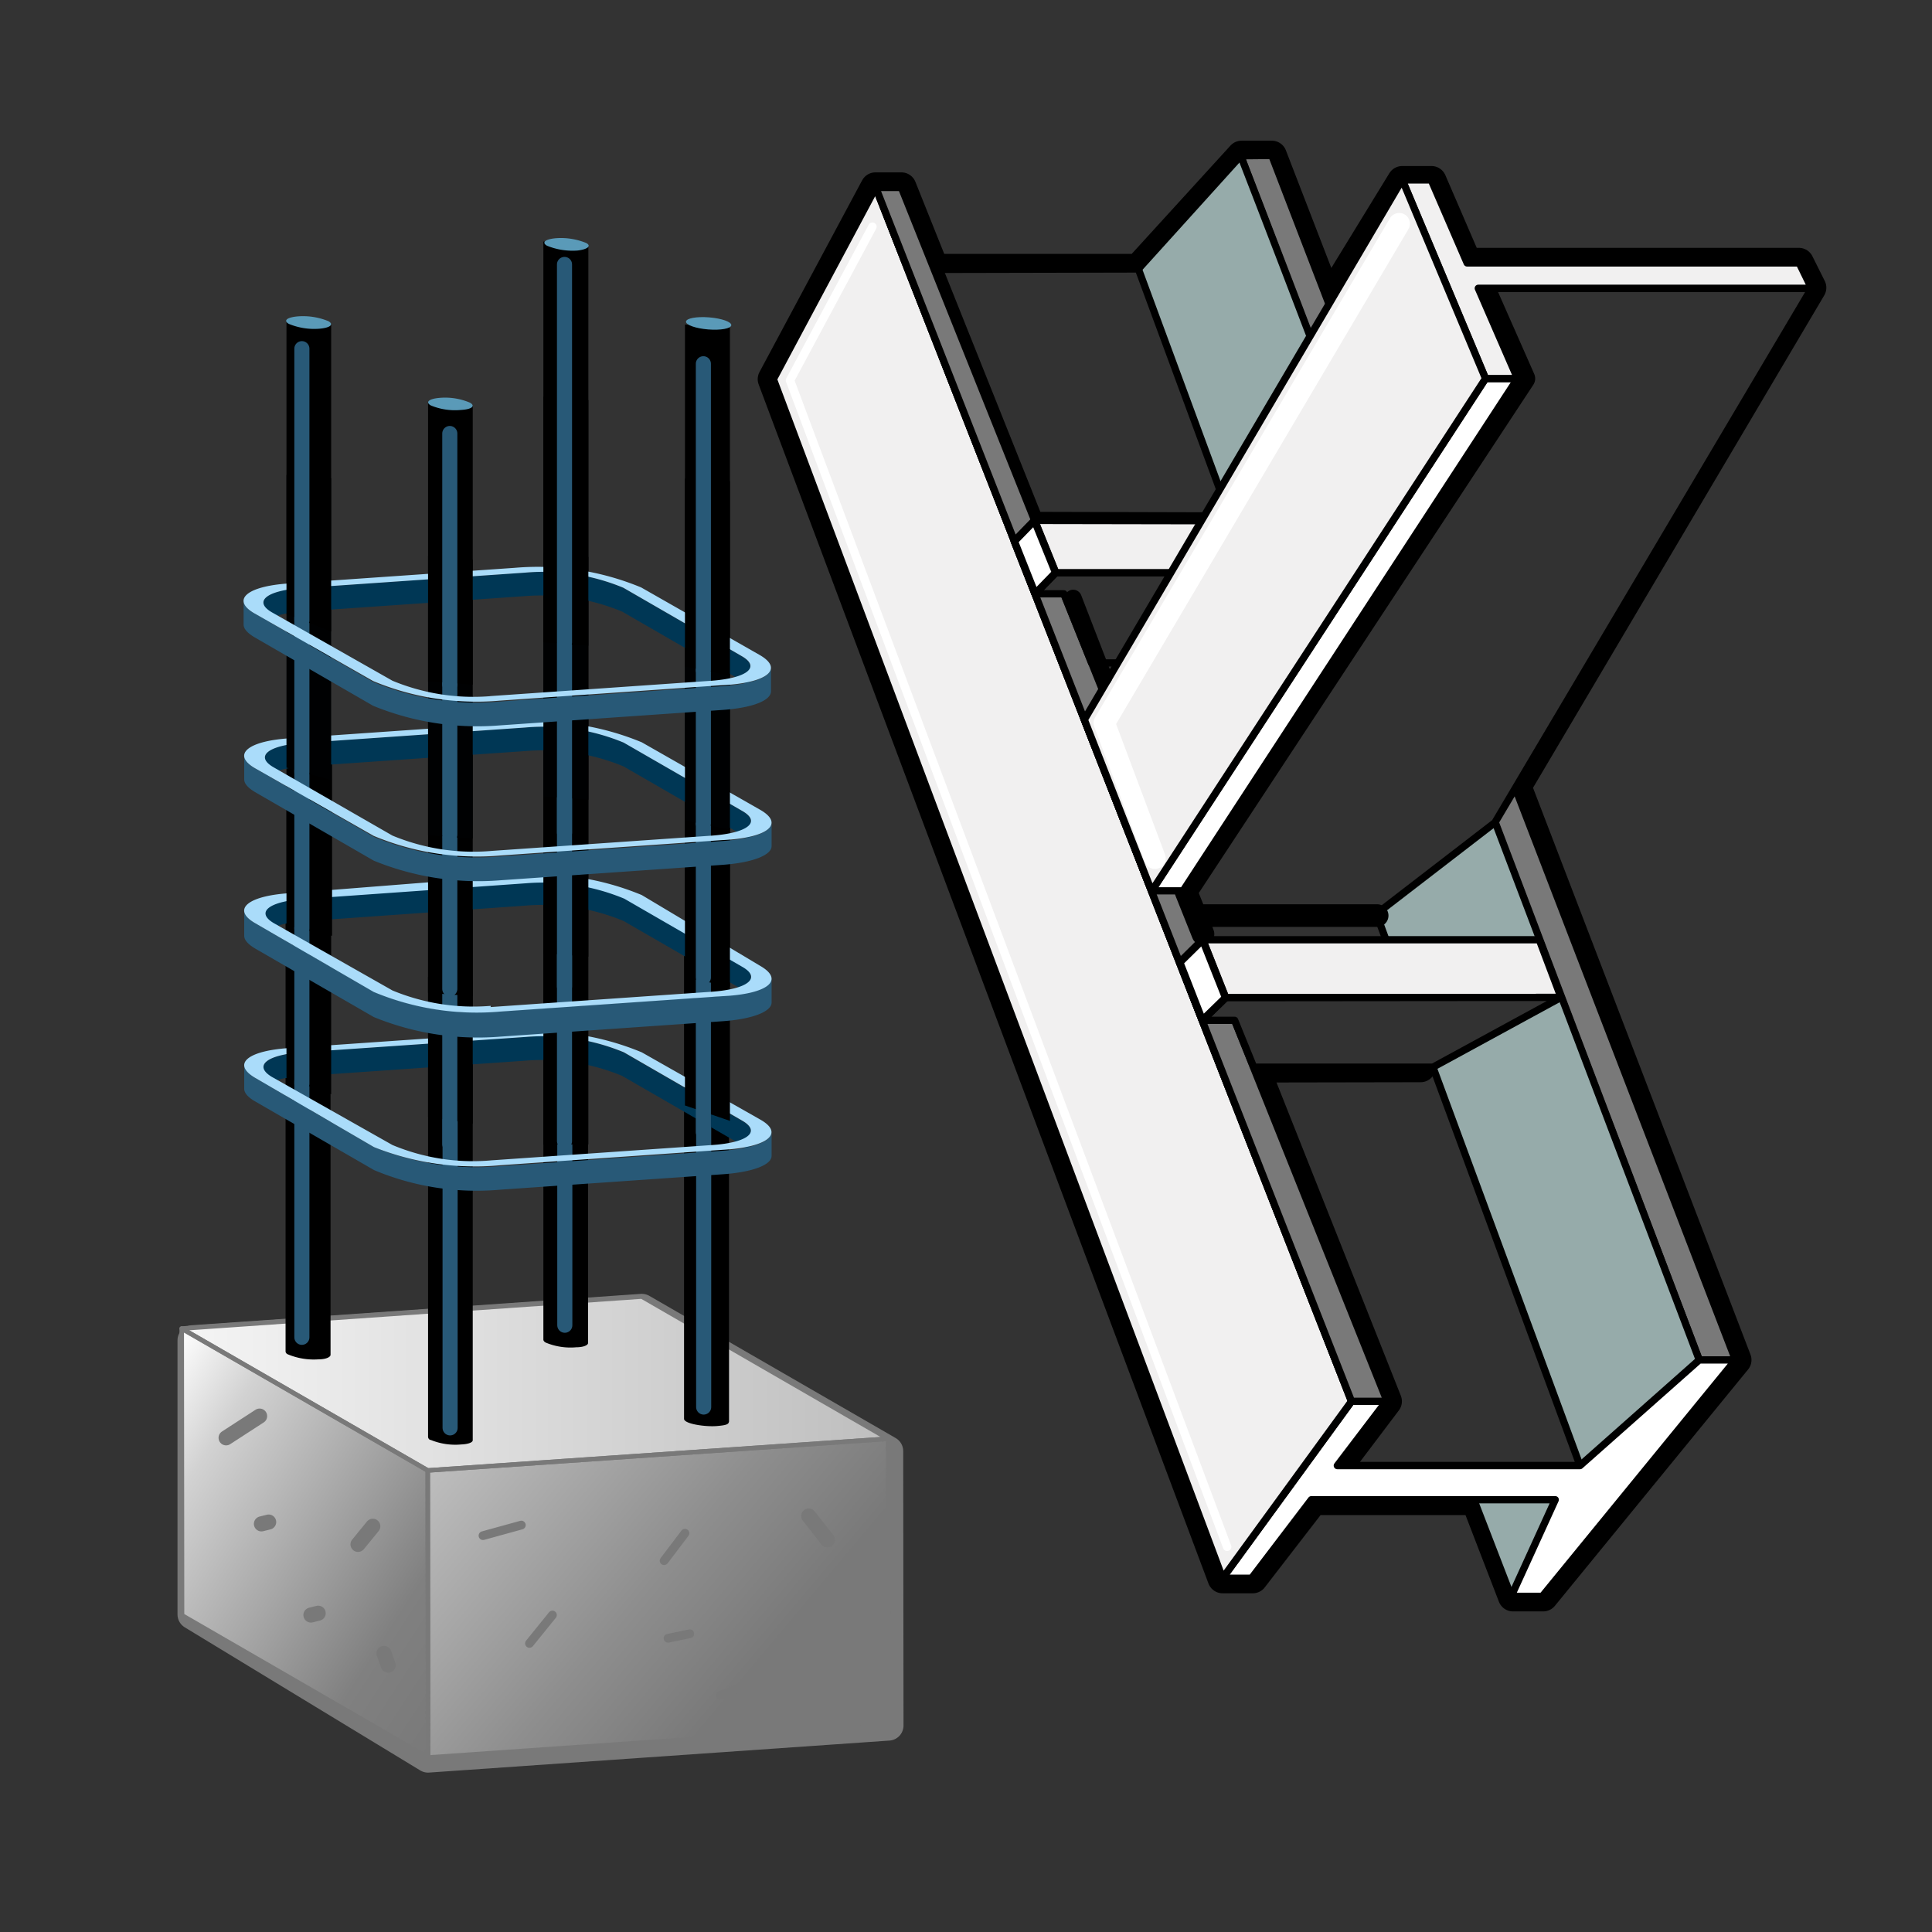 <svg xmlns="http://www.w3.org/2000/svg" xmlns:xlink="http://www.w3.org/1999/xlink" viewBox="0 0 64 64"><rect x="0" y="0" width="64" height="64" fill="#333333" stroke="none"/><defs><style>.cls-1,.cls-11,.cls-12,.cls-15,.cls-16,.cls-17,.cls-2,.cls-21,.cls-22,.cls-23,.cls-24,.cls-29,.cls-7{fill:none;}.cls-10,.cls-11,.cls-12,.cls-14,.cls-2,.cls-3,.cls-4,.cls-5,.cls-6,.cls-7,.cls-8,.cls-9{stroke:#000;}.cls-10,.cls-11,.cls-12,.cls-14,.cls-15,.cls-16,.cls-17,.cls-2,.cls-21,.cls-29,.cls-3,.cls-4,.cls-5,.cls-6,.cls-7,.cls-8,.cls-9{stroke-linejoin:round;}.cls-3{fill:#797979;}.cls-10,.cls-3,.cls-4,.cls-5,.cls-6,.cls-8,.cls-9{stroke-width:0.24px;}.cls-4{fill:#96abaa;}.cls-5{fill:#5a6060;}.cls-6{fill:#323232;}.cls-11,.cls-12,.cls-14,.cls-15,.cls-16,.cls-17,.cls-21,.cls-22,.cls-23,.cls-24,.cls-29,.cls-7{stroke-linecap:round;}.cls-8{fill:#aaa5b4;}.cls-14,.cls-9{fill:#fff;}.cls-10{fill:#f1f0f0;}.cls-11{stroke-width:0.57px;}.cls-12{stroke-width:0.75px;}.cls-13{clip-path:url(#clip-path);}.cls-14{stroke-width:0.25px;}.cls-15,.cls-16{stroke:#fff;}.cls-15{stroke-width:0.28px;}.cls-16{stroke-width:0.71px;}.cls-17,.cls-21,.cls-22,.cls-23{stroke:#797979;}.cls-18{fill:url(#linear-gradient);}.cls-19{fill:url(#linear-gradient-2);}.cls-20{fill:url(#white_left);}.cls-21{stroke-width:0.15px;}.cls-22,.cls-23,.cls-24{stroke-miterlimit:10;}.cls-22{stroke-width:0.29px;}.cls-23,.cls-24,.cls-29{stroke-width:0.5px;}.cls-24,.cls-29{stroke:#285977;}.cls-25{fill:#003755;}.cls-26{fill:#285977;}.cls-27{fill:#aadcfa;}.cls-28{fill:#000102;}.cls-30{fill:#5a9ab8;}</style><clipPath id="clip-path"><polygon class="cls-1" points="40.72 16.39 37.29 22.19 34.83 22.19 32.59 16.39 40.72 16.39"/></clipPath><linearGradient id="linear-gradient" x1="15.25" y1="47.43" x2="28.36" y2="58.44" gradientUnits="userSpaceOnUse"><stop offset="0" stop-color="#bebebe"/><stop offset="0.47" stop-color="#8e8e8e"/><stop offset="0.73" stop-color="#797979"/></linearGradient><linearGradient id="linear-gradient-2" x1="3.99" y1="47.14" x2="16.23" y2="55.08" gradientUnits="userSpaceOnUse"><stop offset="0" stop-color="#fff"/><stop offset="0.2" stop-color="#d2d2d2"/><stop offset="0.77" stop-color="gray"/><stop offset="1" stop-color="#797979"/></linearGradient><linearGradient id="white_left" x1="6.03" y1="45.83" x2="29.43" y2="45.83" gradientUnits="userSpaceOnUse"><stop offset="0" stop-color="#f5f5f5"/><stop offset="1" stop-color="#bebebe"/></linearGradient></defs><g id="NEW_POUTRE_OK_copy_2" data-name="NEW POUTRE   OK  ** copy 2"><path id="Contour_" data-name="Contour  *" class="cls-2" d="M46.45,6,44,10,42.13,5.16h-1L37.71,8.91l-6.77,0L29.86,6.21H29l-3.4,6.35L40.5,52.28h1l2-2.59h5.39l1.23,3.19h1l6.4-7.83h0l-7.29-19L60,9.53l-.41-.82h-11L47.42,6Z"/><polygon class="cls-3" points="42.13 5.15 57.49 45.05 56.29 45.05 41.1 5.16 42.13 5.15"/><path id="pl" class="cls-4" d="M50.06,52.88S39,24.21,35.44,15.05l2.27-6.14L41.1,5.16C44,12.61,56.29,45.05,56.29,45.05Z"/><path id="ar" class="cls-5" d="M37.86,10c2.61,6.88,13.66,39.64,13.66,39.64H42.39S28.11,12.35,27.46,10.05Z"/><path id="av" class="cls-6" d="M37.71,8.91,52.34,48.55H43.23c-1.35-3.13-14-37.32-14.65-39.62Z"/><polyline class="cls-7" points="44.46 48.38 45.94 46.42 41.55 35.36 47.06 35.35"/><polygon id="G_" data-name="G **" class="cls-8" points="45.92 46.42 41.46 52.28 40.5 52.28 44.77 46.42 45.92 46.42"/><polygon id="I_" data-name="I  **" class="cls-9" points="52.34 48.55 44.3 48.55 45.92 46.42 44.77 46.42 40.5 52.28 41.46 52.28 43.44 49.68 51.52 49.68 50.06 52.88 51.09 52.88 57.49 45.05 56.29 45.05 52.34 48.55"/><polygon id="Top_surf_Gris_" data-name="Top surf Gris  *" class="cls-10" points="25.62 12.56 40.5 52.28 44.77 46.42 29.01 6.21 25.62 12.56"/><polyline id="GRAS_" data-name="GRAS **" class="cls-11" points="41.7 17.26 34.27 17.24 30.9 8.81"/><polygon class="cls-6" points="39.19 29.51 39.49 30.27 45.6 30.27 49.52 27.25 60.01 9.55 47.98 9.55 37.14 26.95 38.15 29.51 39.19 29.51"/><polygon id="Bord_ht_" data-name="Bord ht **" class="cls-3" points="29.86 6.21 45.95 46.42 44.77 46.42 29.01 6.21 29.86 6.21"/><polygon id="BORD_hT_2" data-name="BORD  hT ***" class="cls-3" points="29.86 6.21 45.95 46.42 44.77 46.42 29.01 6.21 29.86 6.21"/><path id="GRAS_2" data-name="GRAS **" class="cls-12" d="M49.24,9.73l1.24,2.81-11.19,17,.56,1.4-.23-.61h6"/><polygon id="bord_Blanc" data-name="bord Blanc" class="cls-9" points="50.27 12.54 39.19 29.51 38.15 29.51 49.21 12.54 50.27 12.54"/><polygon id="T_bout_ok" data-name="T   bout ** ok" class="cls-10" points="47.41 5.96 48.6 8.71 59.6 8.71 60.01 9.55 48.97 9.55 50.27 12.54 49.21 12.54 46.45 5.96 47.41 5.96"/><g id="raidisseur_2_" data-name="raidisseur 2**"><g class="cls-13"><g id="raidisseur_2_2" data-name="raidisseur 2 *"><polygon class="cls-6" points="36.16 21.96 42.98 21.96 46.37 18.97 34.97 18.97 34.29 19.67 35.24 19.67 36.16 21.96"/><polygon class="cls-10" points="45.7 17.26 34.27 17.24 34.97 18.97 46.37 18.97 45.7 17.26"/><polygon class="cls-14" points="34.29 19.67 34.97 18.97 34.27 17.24 33.6 17.93 34.29 19.67"/></g></g></g><polygon id="dessus_" data-name="dessus **" class="cls-10" points="35.92 23.84 38.15 29.52 49.21 12.54 46.45 5.95 35.92 23.84"/><g id="raidisseu_1_" data-name="raidisseu 1 ***"><polygon class="cls-10" points="40.6 33.05 39.84 31.13 50.99 31.13 51.71 33.04 40.6 33.05"/><polygon class="cls-6" points="41.53 35.35 47.47 35.35 51.71 33.04 40.6 33.05 39.83 33.8 40.9 33.8 41.53 35.35"/><polygon class="cls-14" points="39.83 33.8 40.6 33.05 39.84 31.13 39.08 31.88 39.83 33.8"/></g><line id="GRAS_3" data-name="GRAS *" class="cls-11" x1="36.56" y1="22.43" x2="35.55" y2="19.82"/><polyline id="top_Highlight_" data-name="top Highlight **" class="cls-15" points="40.65 51.24 26.17 12.6 28.9 7.51"/><polyline id="highlight_--_Bleue" data-name="highlight   -- Bleue" class="cls-16" points="38.26 28.43 36.58 23.95 46.35 7.41"/></g><g id="BETON"><g id="beton-2" data-name="beton"><polygon class="cls-17" points="29.42 48.07 21.26 43.36 6.38 44.4 6.38 53.48 14.18 58.22 29.43 57.16 29.42 48.07"/><polygon class="cls-18" points="29.43 47.66 29.44 57.16 14.19 58.22 14.17 48.71 29.43 47.66"/><polygon class="cls-19" points="14.17 48.71 14.19 58.22 6.03 53.51 6.03 44.01 14.17 48.71"/><polygon class="cls-20" points="29.43 47.66 14.17 48.71 6.03 44.01 21.27 42.95 29.43 47.66"/><polygon class="cls-21" points="29.42 47.66 29.43 57.16 14.18 58.22 14.17 48.71 29.42 47.66"/><polygon class="cls-21" points="14.17 48.71 14.18 58.22 6.03 53.51 6.02 44.01 14.17 48.71"/><polygon class="cls-21" points="29.42 47.66 14.17 48.71 6.02 44.01 21.26 42.95 29.42 47.66"/><path class="cls-22" d="M18.3,53.5l-.76.94m7.81,1.12-1.49.6M22,51.7l.69-.91m-.56,3.48.72-.15M16,50.87l1.27-.35"/><path class="cls-23" d="M26.79,50.22l.62.79"/><path class="cls-23" d="M8.66,50.48l.24-.06m1.4,3.08.24-.06m1.81-2.88-.49.6m1,4-.14-.39M7.49,47.63l1.11-.72"/></g><g id="tige_METAl_copy_2" data-name="tige  METAl copy 2"><path d="M15.66,32.47V47.71c0,.07-.14.13-.39.14a2.15,2.15,0,0,1-1-.15c-.06,0-.09-.07-.09-.1V32.36ZM18,29.54V44.38s0,.06.09.1a2.13,2.13,0,0,0,1,.15c.24,0,.39-.07.39-.14V29.65Zm-8.54.6V44.77s0,.07.09.1a2.23,2.23,0,0,0,1,.16c.26,0,.4-.08.4-.15V30Zm13.2,1.1V47c0,.17.71.27,1.08.24s.39-.07.41-.15V31.94Z"/><path class="cls-24" d="M10,34.67V44.3M14.91,37V47.3m3.8-15.93V43.9m4.6-9.23V46.61"/><g id="Layer_101_copy_8" data-name="Layer 101 copy 8"><path id="in_" data-name="in **" class="cls-25" d="M24.87,37.45c0-.1-.09-.21-.29-.32l-3.93-2.27a7,7,0,0,0-3.25-.51L10,34.86c-.8.06-1.27.25-1.27.48v.78c0-.23.46-.42,1.27-.47l7.35-.51a6.91,6.91,0,0,1,3.26.5l3.93,2.27c.19.11.28.23.28.33Z"/><path class="cls-26" d="M25.56,37.5c0,.3-.6.55-1.64.62l-7.35.51A9,9,0,0,1,12.39,38L8.46,35.71c-.25-.15-.37-.29-.37-.42v.78c0,.13.12.28.37.42l3.93,2.27a8.77,8.77,0,0,0,4.18.65l7.36-.51c1-.07,1.63-.31,1.63-.61Z"/><path id="TOP" class="cls-27" d="M25.19,37.09c.81.46.23.92-1.27,1l-7.35.51A9,9,0,0,1,12.39,38L8.46,35.71c-.81-.47-.25-.93,1.26-1l7.36-.51a9,9,0,0,1,4.18.66Zm-8.94,1.35,7.35-.51c1.17-.08,1.61-.44,1-.8l-3.93-2.27a7,7,0,0,0-3.25-.51L10,34.86c-1.16.08-1.61.44-1,.81L13,37.93a6.9,6.9,0,0,0,3.26.51"/></g><g id="Layer_144" data-name="Layer 144"><path d="M15.66,28.78v8.44L14.18,37V28.67ZM18,23.38V37.91l1.49,0V23.49ZM9.49,26v9.7l1.48.55V26.08Zm13.2.13V36.62l1.49.51V26.19Z"/><path class="cls-24" d="M10,28.57V35.9m4.9-5v7m3.8-12.63V37.8m4.6-9.23V37.5"/></g><g id="Layer_101_copy_8-2" data-name="Layer 101 copy 8"><path class="cls-25" d="M24.87,32.33c0-.1-.09-.22-.28-.33l-3.93-2.27a7,7,0,0,0-3.26-.51l-7.35.52c-.81.05-1.27.24-1.27.47V31c0-.23.46-.42,1.27-.48L17.4,30a7,7,0,0,1,3.26.51l3.93,2.27c.19.11.29.22.29.32Z"/><path class="cls-26" d="M25.56,32.38c0,.3-.59.54-1.63.61l-7.36.51a8.86,8.86,0,0,1-4.19-.65L8.45,30.58c-.25-.14-.36-.28-.36-.42V31c0,.13.11.27.36.42l3.93,2.27a9.12,9.12,0,0,0,4.19.65l7.36-.51c1-.07,1.63-.32,1.63-.62Z"/><path class="cls-27" d="M25.19,32c.81.47.24.93-1.26,1l-7.36.51a8.86,8.86,0,0,1-4.19-.65L8.45,30.58c-.8-.46-.23-.93,1.27-1L17.08,29a8.92,8.92,0,0,1,4.18.65Zm-8.94,1.36,7.36-.51c1.16-.09,1.61-.45,1-.81l-3.93-2.27a7,7,0,0,0-3.26-.51l-7.35.52c-1.17.08-1.61.44-1,.8L13,32.81a7,7,0,0,0,3.26.51"/></g><g id="Layer_144_copy" data-name="Layer 144 copy"><path d="M15.66,23.74V33l-1.48-.11V23.63ZM18,18.34V31.58l1.49.11V18.45ZM9.49,24.93v5.73L11,31V25Zm13.2-3.88V32.38l1.49.3V21.14Z"/><path class="cls-24" d="M10,23.45v7.31m4.9-5v7m3.8-12.63V32.68m4.6-9.23v8.93"/></g><g id="Layer_101_copy_8-3" data-name="Layer 101 copy 8"><path class="cls-25" d="M24.87,27.2c0-.11-.09-.22-.28-.33L20.66,24.6a6.91,6.91,0,0,0-3.26-.5l-7.35.51c-.81.05-1.27.24-1.27.47v.79c0-.23.46-.42,1.27-.48l7.35-.51a7,7,0,0,1,3.26.51l3.93,2.27c.19.11.28.22.28.32Z"/><path id="eX" class="cls-26" d="M25.56,27.25c0,.3-.6.54-1.64.61l-7.35.51a8.86,8.86,0,0,1-4.19-.65L8.45,25.45c-.25-.14-.36-.28-.36-.42v.79c0,.13.11.27.36.42l3.93,2.27a9.14,9.14,0,0,0,4.2.65l7.34-.51c1-.07,1.64-.32,1.64-.62Z"/><path class="cls-27" d="M25.19,26.83c.81.47.24.93-1.27,1l-7.35.51a8.86,8.86,0,0,1-4.19-.65L8.45,25.45c-.8-.46-.23-.93,1.27-1l7.35-.51a8.94,8.94,0,0,1,4.19.65Zm-8.94,1.36,7.35-.51c1.17-.09,1.62-.45,1-.81L20.66,24.6a6.91,6.91,0,0,0-3.26-.5l-7.35.51c-1.17.08-1.61.44-1,.8L13,27.68a7,7,0,0,0,3.26.51"/></g><g id="Layer_142_copy" data-name="Layer 142 copy"><path class="cls-28" d="M15.66,18.54v9.24l-1.48-.11V18.43ZM18,13.14V26.38l1.49.11V13.25ZM9.49,15.73v9.7l1.48.41v-10Zm13.2.12V27.18l1.49.3V15.94Z"/><path class="cls-24" d="M10,18.35v7.23m4.9-4.93v7m3.8-12.63V27.58m4.6-9.23v8.93"/></g><g id="Layer_101_copy_8-4" data-name="Layer 101 copy 8"><path class="cls-25" d="M24.85,22.07c0-.11-.09-.22-.28-.33l-3.93-2.27a6.91,6.91,0,0,0-3.26-.5L10,19.48c-.81.05-1.27.24-1.27.47v.79c0-.23.46-.42,1.27-.48l7.35-.51a7,7,0,0,1,3.26.51l3.93,2.27c.19.11.28.22.28.32Z"/><path class="cls-26" d="M25.54,22.12c0,.3-.6.54-1.64.61l-7.35.51a8.86,8.86,0,0,1-4.19-.65L8.43,20.32c-.25-.14-.36-.28-.36-.42v.79c0,.13.11.27.36.42l3.93,2.27a9.12,9.12,0,0,0,4.19.65l7.35-.51c1.05-.07,1.64-.32,1.64-.62Z"/><path class="cls-27" d="M25.17,21.7c.81.47.24.93-1.27,1l-7.35.51a8.86,8.86,0,0,1-4.19-.65L8.43,20.32c-.8-.46-.23-.93,1.27-1l7.35-.51a8.94,8.94,0,0,1,4.19.65Zm-8.94,1.36,7.35-.51c1.17-.09,1.62-.45,1-.81l-3.93-2.27a6.91,6.91,0,0,0-3.26-.5L10,19.48c-1.17.08-1.61.44-1,.8L13,22.55a7,7,0,0,0,3.26.51"/></g><g id="Layer_142" data-name="Layer 142"><path d="M15.66,13.44v9.24l-1.48-.11V13.33ZM18,8V21.28l1.49.11V8.15ZM9.49,10.63v9.71l1.48.58V10.74Zm13.2.12V22.08l1.49.3V10.84Z"/><path class="cls-29" d="M10,11.55v9m4.9-6.19v8.31m3.8-13.91V21.28m4.6-9.23V22.2"/></g><g id="dessuzs_tiges" data-name="dessuzs tiges"><path class="cls-30" d="M15.57,13.34c.19.11.06.22-.3.24a2.09,2.09,0,0,1-1-.15c-.19-.11-.06-.22.29-.25A2.1,2.1,0,0,1,15.57,13.34Z"/><path class="cls-30" d="M19.42,8.05c.2.11,0,.22-.3.25a2.25,2.25,0,0,1-1-.16c-.19-.11-.06-.22.31-.25A2.21,2.21,0,0,1,19.42,8.05Z"/><path class="cls-30" d="M10.88,10.64c.19.11.06.22-.31.25a2.19,2.19,0,0,1-1-.16c-.2-.11-.06-.22.3-.25A2.21,2.21,0,0,1,10.88,10.64Z"/><ellipse class="cls-30" cx="23.44" cy="10.79" rx="0.2" ry="0.75" transform="matrix(0.08, -1, 1, 0.08, 10.81, 33.29)"/></g></g></g></svg>